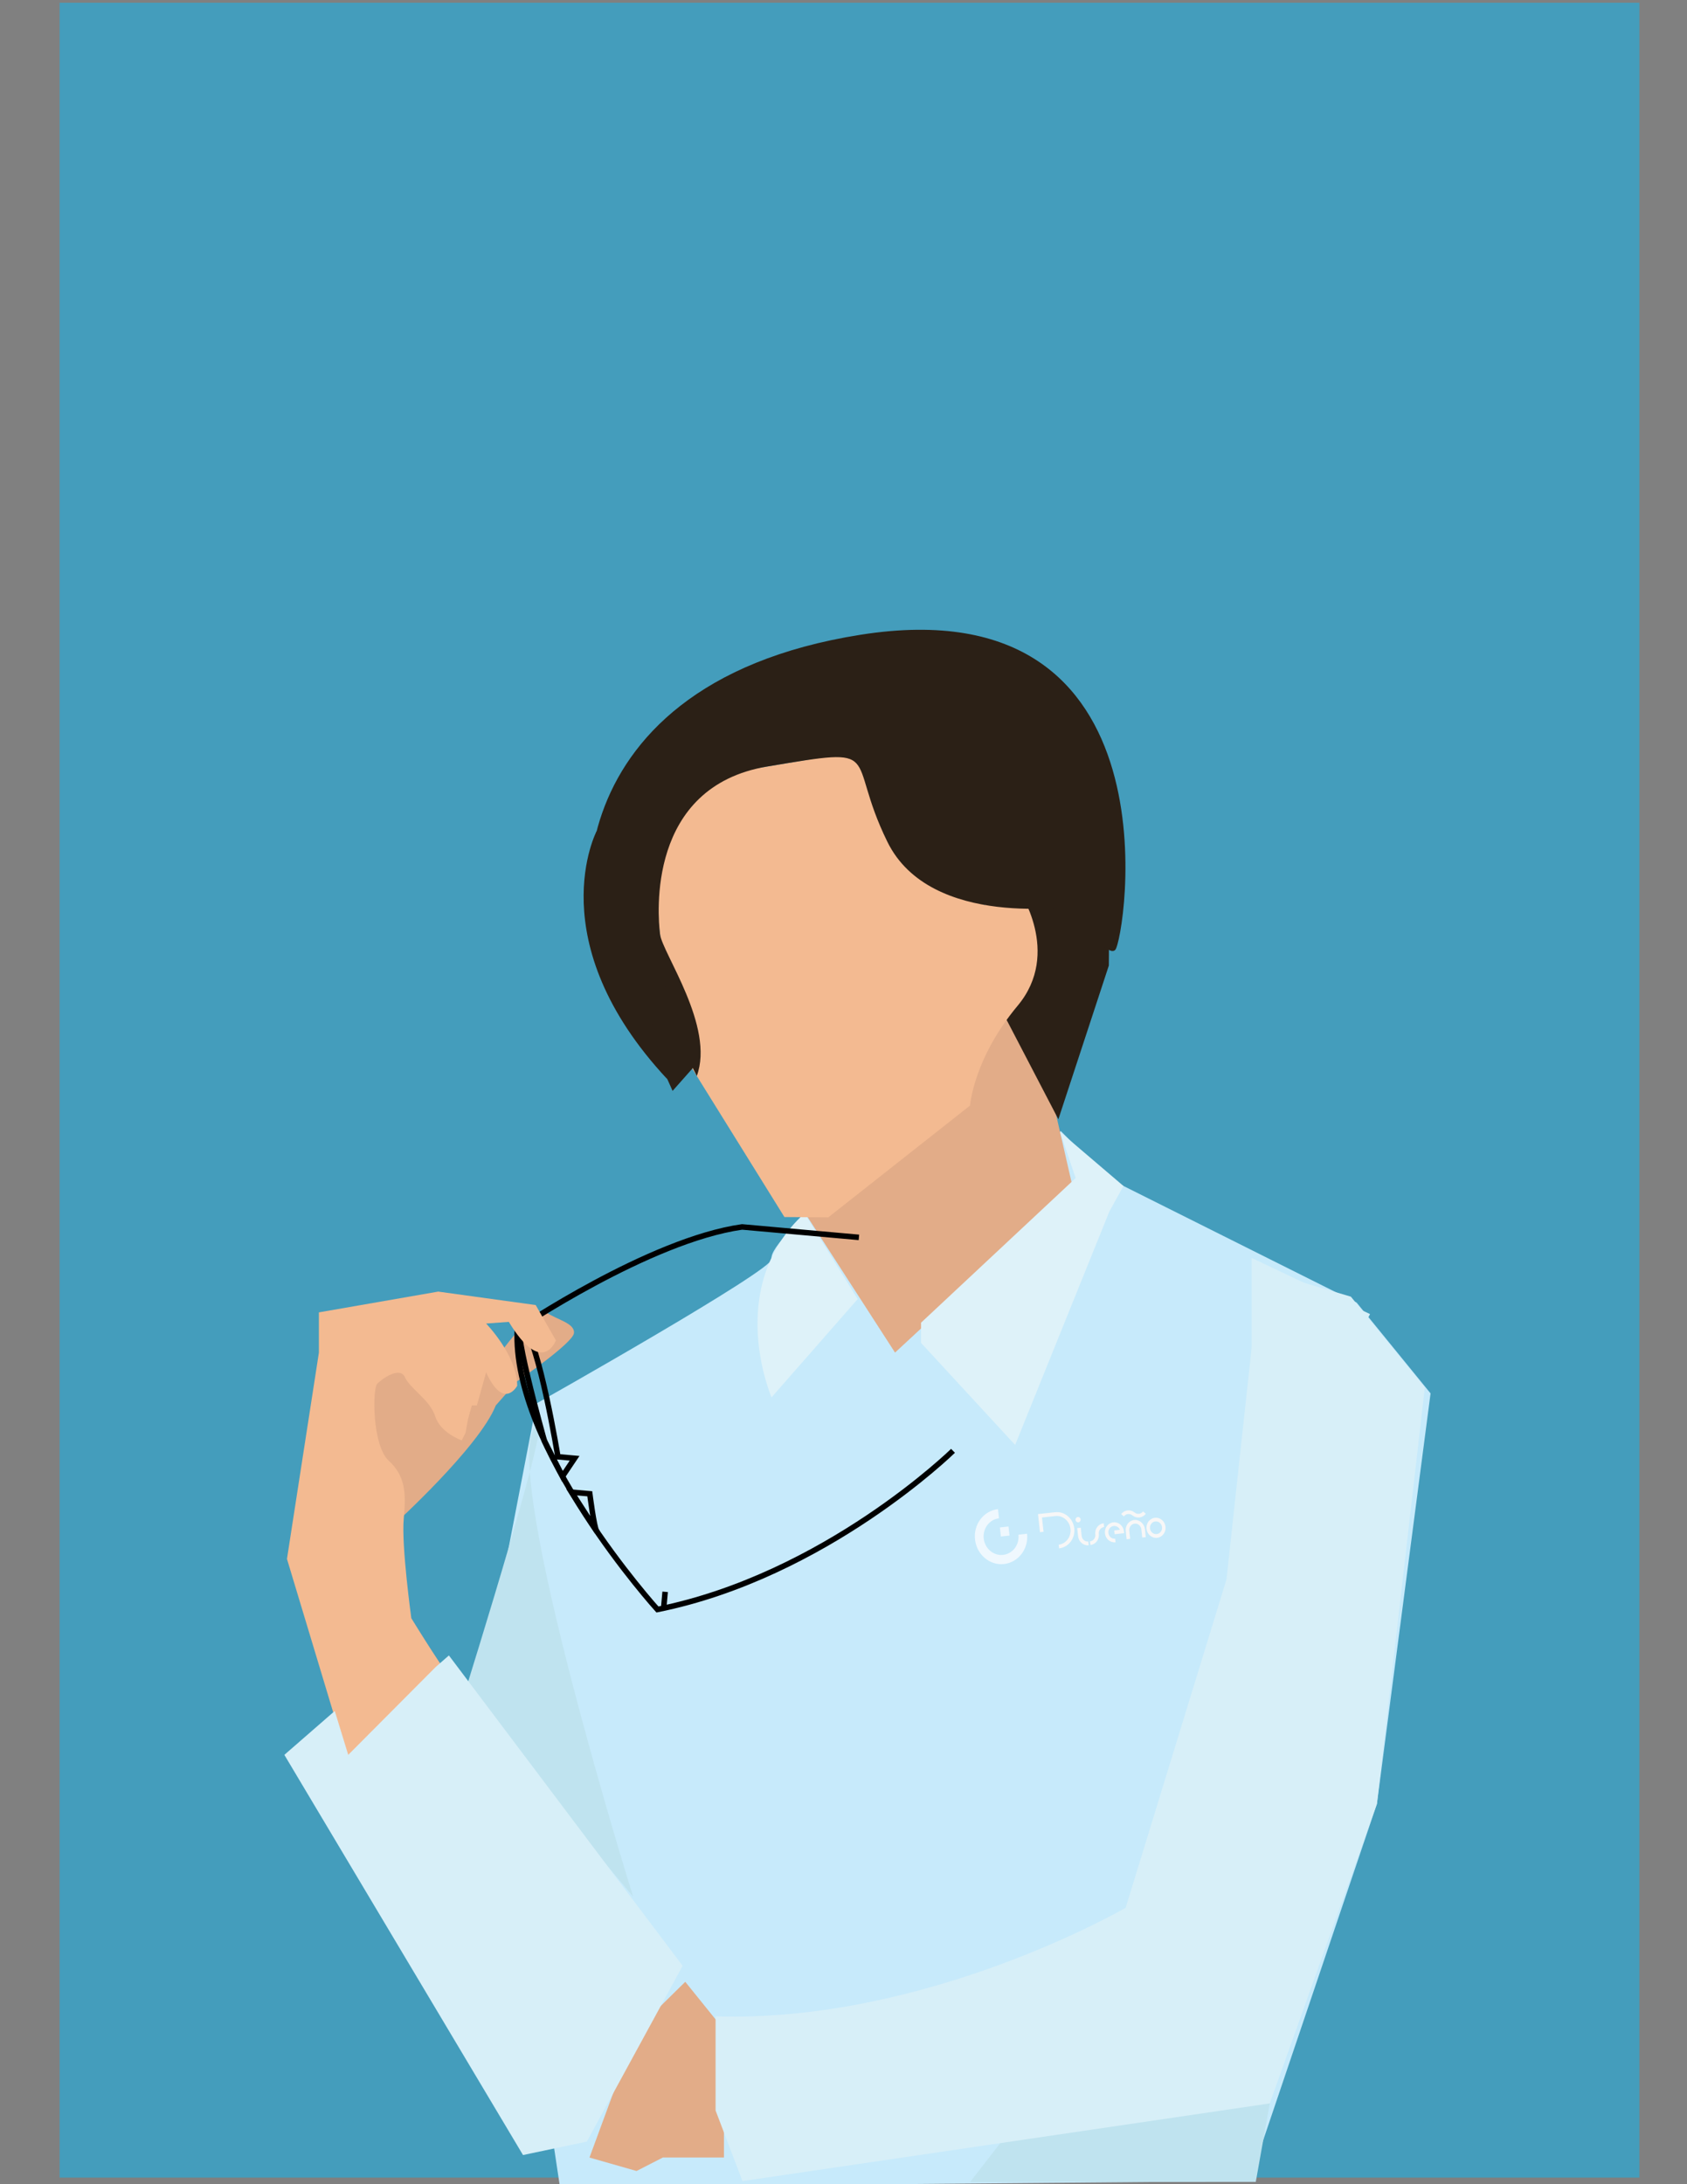 <?xml version="1.0" encoding="utf-8"?>
<!-- Generator: Adobe Illustrator 16.0.0, SVG Export Plug-In . SVG Version: 6.00 Build 0)  -->
<!DOCTYPE svg PUBLIC "-//W3C//DTD SVG 1.1//EN" "http://www.w3.org/Graphics/SVG/1.1/DTD/svg11.dtd">
<svg version="1.1" xmlns="http://www.w3.org/2000/svg" xmlns:xlink="http://www.w3.org/1999/xlink" x="0px" y="0px" width="612px"
	 height="792px" viewBox="0 0 612 792" enable-background="new 0 0 612 792" xml:space="preserve">
<rect x="0" y="0" width="612" height="792" fill="#808080" stroke="none"/>
<g id="Layer_2">
	<rect x="21.623" y="0.993" fill="#449DBC" width="573.12" height="788.611"/>
</g>
<g id="Layer_1">
	<path fill="#C7EAFB" d="M203.144,793.03l250.096-2.151l46.264-136.768l19.468-148.86l-26.828-32.927l-90.236-45.114l-17.073-17.074
		l-56.09,52.436l-13.414,6.094l-21.948-29.265c0,0-14.637,13.416-13.414,17.073c1.217,3.66-85.361,52.436-85.361,52.436
		l-19.206,99.586L203.144,793.03z"/>
	<path fill="#DEF2F9" d="M311.164,471.03l-31.263,35.653c0,0-17.332-39.89,11.941-66.716L311.164,471.03z"/>
	<path fill="#BFE3EF" d="M229.666,687.694c0,0-46.95-150.433-36.018-169.506c10.932-19.075-25.307,96.36-25.307,96.36
		L229.666,687.694z"/>
	<polygon fill="#E2AC88" points="375.11,369.233 389.192,430.695 324.694,490.456 292.999,441.369 363.836,356.087 	"/>
	<polygon fill="#E2AC88" points="262.628,736.002 262.628,782.308 240.493,782.308 230.919,787.216 213.847,782.339 
		230.919,736.002 248.595,718.613 	"/>
	<polygon fill="#2B2016" points="402.259,350.113 383.947,405.848 361.27,362.319 370.674,318.073 402.412,328.524 	"/>
	<path fill="#F3BA91" d="M300.475,441.418l-15.905-0.114l-40.438-65.058l-9.668-77.331l0.095-13.633l91.011-15.257l31.396,58.174
		l12.54-5.591c0,0,15.743,22.837-0.305,42.04c-16.04,19.198-17.3,36.233-17.3,36.233L300.475,441.418z"/>
	<path fill="#2B2016" d="M389.914,328.435c0,0-52.327,8.743-68.007-23.213c-15.684-31.955,0.294-34.634-43.527-27.289
		c-43.821,7.349-39.789,53.982-38.933,60.84c0.857,6.852,19.939,33.47,13.334,51.388c0,0-16.454-34.423-30.048-40.203
		c-13.595-5.775-27.675-101.323,89.49-119.796c117.163-18.474,95.784,110.904,92.349,114.288
		C401.138,347.832,389.914,328.435,389.914,328.435z"/>
	<polygon fill="#2B2016" points="223.866,350.538 243.998,395.565 252.812,385.616 238.467,350.642 	"/>
	<path fill="#E2AC88" d="M142.817,552.937c0,0,30.993-28.114,37.039-43.315l7.694-8.724c0,0,20.202-13.81,20.659-17.467
		c0.456-3.659-6.254-4.906-10.061-7.559c-3.807-2.654-15.175,12.76-15.175,12.76l-40.156,1.82l-12.345,8.981v33.382L142.817,552.937
		z"/>
	<polygon fill="#DEF2F9" points="334.126,486.936 368.268,523.948 402.412,439.377 390.217,427.182 334.126,479.62 	"/>
	<polygon fill="#BFE3EF" points="479.088,659.281 455.565,791.159 351.916,791.216 445.581,670.659 	"/>
	<g>
		<path fill="none" stroke="#000000" stroke-width="2" stroke-miterlimit="10" d="M345.726,526.075
			c0,0-46.208,45.243-107.224,57.538c0,0-53.018-58.555-50.833-101.635c0,0,47.827-32.337,81.54-37.089l42.381,3.792"/>
		<path fill="none" stroke="#000000" stroke-width="2" stroke-miterlimit="10" d="M208.45,528.777l-6.054-0.545
			c0,0-6.771-41.47-12.63-47.635c-5.861-6.168,7.748,41.943,7.748,41.943l6.537,12.801L208.45,528.777z"/>
		<path fill="none" stroke="#000000" stroke-width="2" stroke-miterlimit="10" d="M207.354,541.066l6.602,0.59
			c0,0,1.553,12.18,2.474,13.52C217.35,556.516,207.354,541.066,207.354,541.066z"/>
		
			<line fill="none" stroke="#000000" stroke-width="2" stroke-miterlimit="10" x1="241.293" y1="577.204" x2="240.764" y2="583.138"/>
	</g>
	<path fill="#D7EFF8" d="M259.595,731.128v34.143l9.751,25.608l191.292-28.171l38.866-108.596l17.387-151.018l-26.828-32.92
		l-32.927-9.756l-12.191,112.261L408.36,691.765C408.36,691.765,336.422,733.57,259.595,731.128z"/>
	<path fill="#F3BA91" d="M127.274,642.109l-23.171-76.828l11.584-74.829v-14.58l43.291-7.533l35.362,4.879l7.316,12.802
		c0,0-4.878,13.413-17.072-6.703l-8.237,0.605c0,0,11.288,11.586,11.288,22.561c0,0-4.89,9.146-11.288-4.875L173,509.622h-1.829
		l-1.375,4.904l-0.914,5.029l-1.373,2.745c0,0-7.774-2.745-9.604-8.689c-1.829-5.947-9.143-10.061-10.974-14.177
		c-1.831-4.114-8.229,0.46-10.059,2.287c-1.831,1.829-1.831,22.41,4.114,27.893c5.945,5.489,6.403,11.435,5.487,21.038
		c-0.914,9.598,2.745,36.121,2.745,36.121s14.576,23.704,14.576,21.495s-25.093,33.842-25.093,33.842H127.274z"/>
	<polygon fill="#D7EFF8" points="158.029,604.49 126.326,636.319 121.446,620.403 103.155,636.319 189.733,781.426 212.898,776.552 
		247.645,712.821 162.848,600.268 	"/>
	<polygon fill="#D7EFF8" points="454.043,559.266 454.043,456.127 497.015,476.499 	"/>
	<polygon fill="#DEF2F9" points="402.412,439.377 407.56,430.037 384.545,410.41 390.217,427.182 384.545,435.001 396.053,444.888 	
		"/>
	<path fill="#2B2016" d="M216.49,301.264c0,0-21.15,40.031,25.626,90.093L216.49,301.264z"/>
	<path id="izotipo_11_" fill="#EFF8FE" d="M362.732,553.859l3.125-0.339l0.361,3.287l-3.126,0.341L362.732,553.859z
		 M369.469,556.491c0.402,3.659-2.098,6.939-5.575,7.32c-3.477,0.379-6.627-2.283-7.028-5.943c-0.398-3.644,2.065-6.918,5.54-7.316
		l-0.365-3.328c-5.238,0.592-8.965,5.551-8.328,11.047c0.636,5.476,5.377,9.451,10.577,8.844c5.187-0.608,8.901-5.506,8.303-10.969
		L369.469,556.491z"/>
	<path id="texto_11_" fill="#F7F7F7" d="M422.824,553.617c0.202,2.009-1.157,3.795-3.062,4.002c-1.907,0.192-3.622-1.259-3.84-3.264
		c-0.202-2.009,1.157-3.793,3.061-3.999C420.889,550.145,422.606,551.612,422.824,553.617z M421.551,553.739
		c-0.138-1.265-1.204-2.18-2.423-2.065c-1.199,0.131-2.078,1.242-1.941,2.525c0.122,1.262,1.203,2.181,2.425,2.063
		C420.817,556.149,421.691,555.02,421.551,553.739z M395.416,558.911c1.2-0.131,2.062-1.239,1.941-2.505
		c-0.003-0.02-0.022-0.203-0.031-0.28c-0.104-1.905,1.232-3.573,3.069-3.771l0.149,1.354c-1.182,0.146-2.046,1.239-1.928,2.484
		c0.004,0.019,0.022,0.188,0.027,0.241c0.102,1.907-1.231,3.596-3.067,3.794L395.416,558.911z M410.798,549.483L410.798,549.483
		 M410.798,549.483l0.078,0.066l0.017-0.002c1.522,1.168,3.615,0.883,4.769-0.652l-1.002-0.832
		c-0.747,1.001-2.124,1.155-3.066,0.374l-0.08-0.067l-0.019,0.006c-1.518-1.174-3.615-0.887-4.766,0.65l1.003,0.829
		C408.46,548.851,409.837,548.703,410.798,549.483z M411.447,551.158c-1.908,0.208-3.265,1.994-3.064,4.005l0.325,2.97l1.289-0.142
		l-0.326-2.968c-0.139-1.266,0.719-2.412,1.936-2.546c1.201-0.131,2.301,0.783,2.443,2.065l0.323,2.971l1.287-0.141l-0.323-2.97
		C415.066,552.417,413.333,550.951,411.447,551.158z M392.398,556.966l-0.328-3.007l-1.288,0.138l0.328,3.011
		c0.252,1.984,1.947,3.418,3.834,3.208l-0.148-1.355C393.652,559.105,392.555,558.225,392.398,556.966z M392.024,550.936
		c-0.058-0.539-0.512-0.923-1.025-0.864c-0.508,0.054-0.872,0.526-0.81,1.067c0.06,0.534,0.509,0.918,1.022,0.863
		C391.724,551.944,392.084,551.474,392.024,550.936z M403.896,552.008c-1.911,0.208-3.268,1.99-3.048,3.998
		c0.22,2.005,1.933,3.453,3.841,3.243l-0.146-1.318l-0.018,0.002c-1.201,0.132-2.3-0.785-2.438-2.063
		c-0.143-1.263,0.718-2.411,1.932-2.545c0.99-0.107,1.893,0.489,2.259,1.39l-2.063,0.225l0.151,1.373l3.444-0.376l-0.076-0.666
		C407.514,553.263,405.799,551.796,403.896,552.008z M382.792,548.335l-6.23,0.684l0.718,6.556l1.29-0.141l-0.568-5.18l0,0
		l4.942-0.545c2.741-0.242,5.155,1.903,5.416,4.788c0.253,2.792-1.652,5.292-4.295,5.619l0.144,1.321
		c3.424-0.374,5.913-3.599,5.514-7.224C389.327,550.609,386.234,547.959,382.792,548.335z"/>
</g>
</svg>

